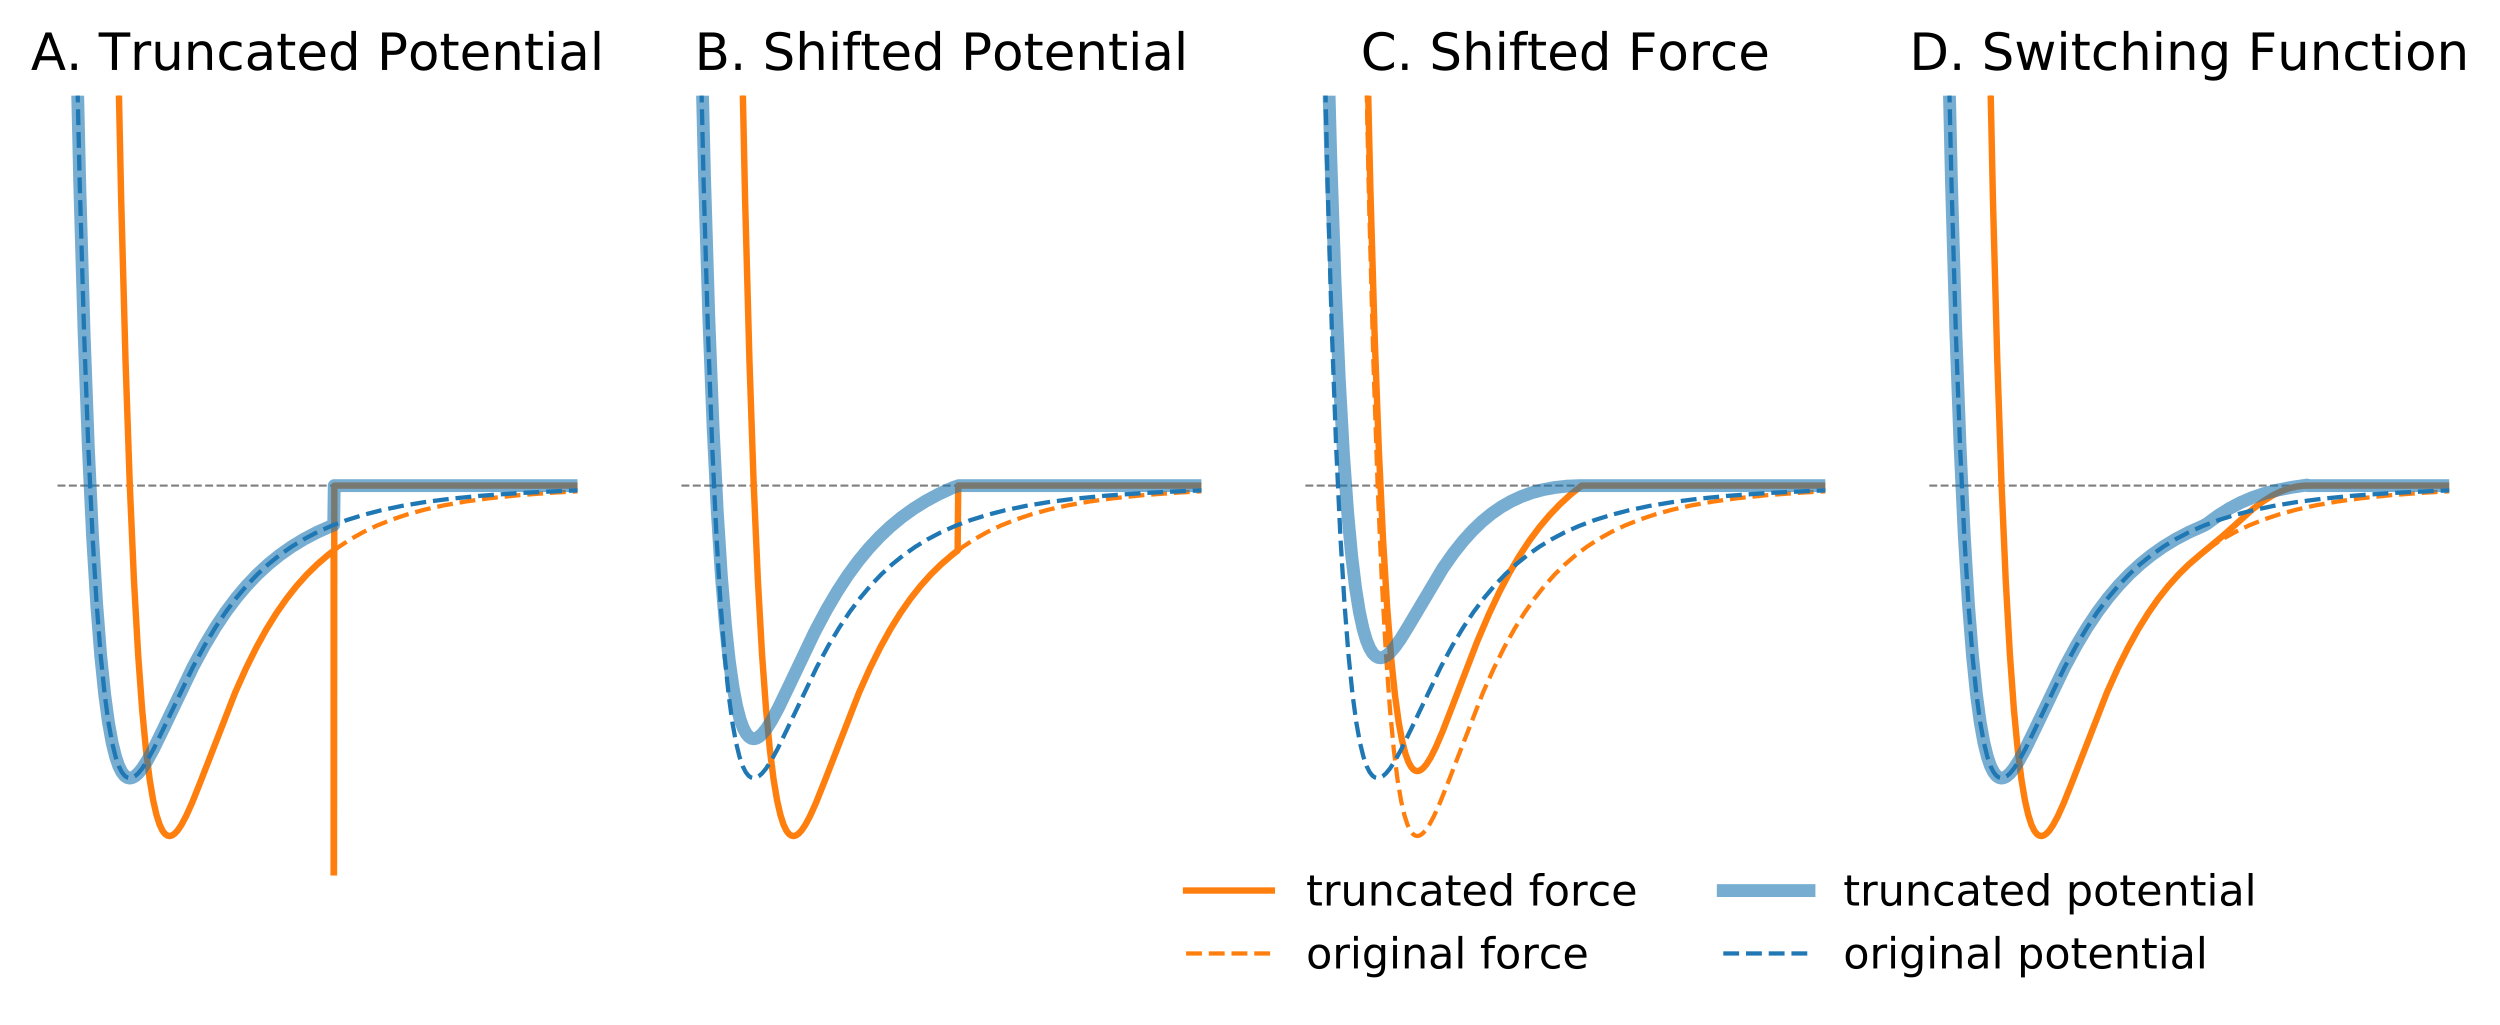 <?xml version="1.0" encoding="utf-8" standalone="no"?>
<!DOCTYPE svg PUBLIC "-//W3C//DTD SVG 1.1//EN"
  "http://www.w3.org/Graphics/SVG/1.1/DTD/svg11.dtd">
<!-- Created with matplotlib (https://matplotlib.org/) -->
<svg height="239.227pt" version="1.1" viewBox="0 0 583.266 239.227" width="583.266pt" xmlns="http://www.w3.org/2000/svg" xmlns:xlink="http://www.w3.org/1999/xlink">
 <defs>
  <style type="text/css">
*{stroke-linecap:butt;stroke-linejoin:round;}
  </style>
 </defs>
 <g id="figure_1">
  <g id="patch_1">
   <path d="M 0 239.227
L 583.266 239.227
L 583.266 0
L 0 0
z
" style="fill:#ffffff;"/>
  </g>
  <g id="axes_1">
   <g id="line2d_1">
    <path clip-path="url(#p5e2366d138)" d="M 13.42 113.296
L 134.724 113.296
" style="fill:none;stroke:#7f7f7f;stroke-dasharray:1.85,0.8;stroke-dashoffset:0;stroke-width:0.5;"/>
   </g>
   <g id="line2d_2">
    <path clip-path="url(#p5e2366d138)" d="M 27.255 -1
L 28.271 46.594
L 29.282 84.04
L 30.277 113.065
L 31.256 135.454
L 32.22 152.605
L 33.152 165.43
L 34.052 174.931
L 34.921 181.876
L 35.742 186.775
L 36.516 190.152
L 37.243 192.399
L 37.906 193.787
L 38.507 194.574
L 39.059 194.957
L 39.581 195.054
L 40.118 194.919
L 40.718 194.523
L 41.429 193.766
L 42.298 192.491
L 43.388 190.465
L 44.809 187.315
L 46.847 182.202
L 54.856 161.593
L 57.415 155.875
L 59.831 151.009
L 62.185 146.762
L 64.507 143.025
L 66.829 139.703
L 69.183 136.721
L 71.568 134.055
L 74.016 131.648
L 76.544 129.475
L 77.839 128.47
L 77.839 240.227
M 77.886 240.227
L 77.997 113.296
L 134.737 113.296
L 134.737 113.296
" style="fill:none;stroke:#ff7f0e;stroke-linecap:square;stroke-width:1.5;"/>
   </g>
   <g id="line2d_3">
    <path clip-path="url(#p5e2366d138)" d="M 27.255 -1
L 28.271 46.594
L 29.282 84.04
L 30.277 113.065
L 31.256 135.454
L 32.22 152.605
L 33.152 165.43
L 34.052 174.931
L 34.921 181.876
L 35.742 186.775
L 36.516 190.152
L 37.243 192.399
L 37.906 193.787
L 38.507 194.574
L 39.059 194.957
L 39.581 195.054
L 40.118 194.919
L 40.718 194.523
L 41.429 193.766
L 42.298 192.491
L 43.388 190.465
L 44.809 187.315
L 46.847 182.202
L 54.856 161.593
L 57.415 155.875
L 59.831 151.009
L 62.185 146.762
L 64.507 143.025
L 66.829 139.703
L 69.183 136.721
L 71.568 134.055
L 74.016 131.648
L 76.544 129.475
L 79.182 127.499
L 81.946 125.707
L 84.868 124.078
L 87.996 122.592
L 91.36 121.242
L 95.025 120.015
L 99.053 118.905
L 103.523 117.907
L 108.562 117.015
L 114.344 116.223
L 121.073 115.531
L 129.113 114.936
L 134.737 114.626
L 134.737 114.626
" style="fill:none;stroke:#ff7f0e;stroke-dasharray:3.7,1.6;stroke-dashoffset:0;"/>
   </g>
   <g id="line2d_4">
    <path clip-path="url(#p5e2366d138)" d="M 17.593 -1
L 18.603 42.904
L 19.614 77.578
L 20.609 104.407
L 21.589 125.092
L 22.552 140.954
L 23.5 153.023
L 24.416 161.971
L 25.301 168.533
L 26.154 173.267
L 26.96 176.546
L 27.718 178.751
L 28.413 180.138
L 29.06 180.966
L 29.661 181.391
L 30.229 181.529
L 30.814 181.439
L 31.461 181.104
L 32.22 180.445
L 33.136 179.335
L 34.289 177.566
L 35.805 174.797
L 38.048 170.187
L 44.999 155.647
L 47.7 150.648
L 50.227 146.428
L 52.691 142.741
L 55.124 139.496
L 57.572 136.595
L 60.068 133.98
L 62.627 131.621
L 65.265 129.491
L 68.014 127.556
L 70.904 125.793
L 73.969 124.185
L 77.254 122.715
L 77.855 122.471
L 77.981 113.296
L 134.737 113.296
L 134.737 113.296
" style="fill:none;stroke:#1f77b4;stroke-linecap:square;stroke-opacity:0.6;stroke-width:3;"/>
   </g>
   <g id="line2d_5">
    <path clip-path="url(#p5e2366d138)" d="M 17.593 -1
L 18.603 42.904
L 19.614 77.578
L 20.609 104.407
L 21.589 125.092
L 22.552 140.954
L 23.5 153.023
L 24.416 161.971
L 25.301 168.533
L 26.154 173.267
L 26.96 176.546
L 27.718 178.751
L 28.413 180.138
L 29.06 180.966
L 29.661 181.391
L 30.229 181.529
L 30.814 181.439
L 31.461 181.104
L 32.22 180.445
L 33.136 179.335
L 34.289 177.566
L 35.805 174.797
L 38.048 170.187
L 44.999 155.647
L 47.7 150.648
L 50.227 146.428
L 52.691 142.741
L 55.124 139.496
L 57.572 136.595
L 60.068 133.98
L 62.627 131.621
L 65.265 129.491
L 68.014 127.556
L 70.904 125.793
L 73.969 124.185
L 77.254 122.715
L 80.793 121.377
L 84.647 120.16
L 88.896 119.054
L 93.635 118.054
L 98.99 117.156
L 105.135 116.357
L 112.306 115.655
L 120.868 115.048
L 131.372 114.535
L 134.737 114.409
L 134.737 114.409
" style="fill:none;stroke:#1f77b4;stroke-dasharray:3.7,1.6;stroke-dashoffset:0;"/>
   </g>
   <g id="text_1">
    <!-- A. Truncated Potential -->
    <defs>
     <path d="M 34.188 63.188
L 20.797 26.906
L 47.609 26.906
z
M 28.609 72.906
L 39.797 72.906
L 67.578 0
L 57.328 0
L 50.688 18.703
L 17.828 18.703
L 11.188 0
L 0.781 0
z
" id="DejaVuSans-65"/>
     <path d="M 10.688 12.406
L 21 12.406
L 21 0
L 10.688 0
z
" id="DejaVuSans-46"/>
     <path id="DejaVuSans-32"/>
     <path d="M -0.297 72.906
L 61.375 72.906
L 61.375 64.594
L 35.5 64.594
L 35.5 0
L 25.594 0
L 25.594 64.594
L -0.297 64.594
z
" id="DejaVuSans-84"/>
     <path d="M 41.109 46.297
Q 39.594 47.172 37.812 47.578
Q 36.031 48 33.891 48
Q 26.266 48 22.188 43.047
Q 18.109 38.094 18.109 28.812
L 18.109 0
L 9.078 0
L 9.078 54.688
L 18.109 54.688
L 18.109 46.188
Q 20.953 51.172 25.484 53.578
Q 30.031 56 36.531 56
Q 37.453 56 38.578 55.875
Q 39.703 55.766 41.062 55.516
z
" id="DejaVuSans-114"/>
     <path d="M 8.5 21.578
L 8.5 54.688
L 17.484 54.688
L 17.484 21.922
Q 17.484 14.156 20.5 10.266
Q 23.531 6.391 29.594 6.391
Q 36.859 6.391 41.078 11.031
Q 45.312 15.672 45.312 23.688
L 45.312 54.688
L 54.297 54.688
L 54.297 0
L 45.312 0
L 45.312 8.406
Q 42.047 3.422 37.719 1
Q 33.406 -1.422 27.688 -1.422
Q 18.266 -1.422 13.375 4.438
Q 8.5 10.297 8.5 21.578
z
M 31.109 56
z
" id="DejaVuSans-117"/>
     <path d="M 54.891 33.016
L 54.891 0
L 45.906 0
L 45.906 32.719
Q 45.906 40.484 42.875 44.328
Q 39.844 48.188 33.797 48.188
Q 26.516 48.188 22.312 43.547
Q 18.109 38.922 18.109 30.906
L 18.109 0
L 9.078 0
L 9.078 54.688
L 18.109 54.688
L 18.109 46.188
Q 21.344 51.125 25.703 53.562
Q 30.078 56 35.797 56
Q 45.219 56 50.047 50.172
Q 54.891 44.344 54.891 33.016
z
" id="DejaVuSans-110"/>
     <path d="M 48.781 52.594
L 48.781 44.188
Q 44.969 46.297 41.141 47.344
Q 37.312 48.391 33.406 48.391
Q 24.656 48.391 19.812 42.844
Q 14.984 37.312 14.984 27.297
Q 14.984 17.281 19.812 11.734
Q 24.656 6.203 33.406 6.203
Q 37.312 6.203 41.141 7.25
Q 44.969 8.297 48.781 10.406
L 48.781 2.094
Q 45.016 0.344 40.984 -0.531
Q 36.969 -1.422 32.422 -1.422
Q 20.062 -1.422 12.781 6.344
Q 5.516 14.109 5.516 27.297
Q 5.516 40.672 12.859 48.328
Q 20.219 56 33.016 56
Q 37.156 56 41.109 55.141
Q 45.062 54.297 48.781 52.594
z
" id="DejaVuSans-99"/>
     <path d="M 34.281 27.484
Q 23.391 27.484 19.188 25
Q 14.984 22.516 14.984 16.5
Q 14.984 11.719 18.141 8.906
Q 21.297 6.109 26.703 6.109
Q 34.188 6.109 38.703 11.406
Q 43.219 16.703 43.219 25.484
L 43.219 27.484
z
M 52.203 31.203
L 52.203 0
L 43.219 0
L 43.219 8.297
Q 40.141 3.328 35.547 0.953
Q 30.953 -1.422 24.312 -1.422
Q 15.922 -1.422 10.953 3.297
Q 6 8.016 6 15.922
Q 6 25.141 12.172 29.828
Q 18.359 34.516 30.609 34.516
L 43.219 34.516
L 43.219 35.406
Q 43.219 41.609 39.141 45
Q 35.062 48.391 27.688 48.391
Q 23 48.391 18.547 47.266
Q 14.109 46.141 10.016 43.891
L 10.016 52.203
Q 14.938 54.109 19.578 55.047
Q 24.219 56 28.609 56
Q 40.484 56 46.344 49.844
Q 52.203 43.703 52.203 31.203
z
" id="DejaVuSans-97"/>
     <path d="M 18.312 70.219
L 18.312 54.688
L 36.812 54.688
L 36.812 47.703
L 18.312 47.703
L 18.312 18.016
Q 18.312 11.328 20.141 9.422
Q 21.969 7.516 27.594 7.516
L 36.812 7.516
L 36.812 0
L 27.594 0
Q 17.188 0 13.234 3.875
Q 9.281 7.766 9.281 18.016
L 9.281 47.703
L 2.688 47.703
L 2.688 54.688
L 9.281 54.688
L 9.281 70.219
z
" id="DejaVuSans-116"/>
     <path d="M 56.203 29.594
L 56.203 25.203
L 14.891 25.203
Q 15.484 15.922 20.484 11.062
Q 25.484 6.203 34.422 6.203
Q 39.594 6.203 44.453 7.469
Q 49.312 8.734 54.109 11.281
L 54.109 2.781
Q 49.266 0.734 44.188 -0.344
Q 39.109 -1.422 33.891 -1.422
Q 20.797 -1.422 13.156 6.188
Q 5.516 13.812 5.516 26.812
Q 5.516 40.234 12.766 48.109
Q 20.016 56 32.328 56
Q 43.359 56 49.781 48.891
Q 56.203 41.797 56.203 29.594
z
M 47.219 32.234
Q 47.125 39.594 43.094 43.984
Q 39.062 48.391 32.422 48.391
Q 24.906 48.391 20.391 44.141
Q 15.875 39.891 15.188 32.172
z
" id="DejaVuSans-101"/>
     <path d="M 45.406 46.391
L 45.406 75.984
L 54.391 75.984
L 54.391 0
L 45.406 0
L 45.406 8.203
Q 42.578 3.328 38.25 0.953
Q 33.938 -1.422 27.875 -1.422
Q 17.969 -1.422 11.734 6.484
Q 5.516 14.406 5.516 27.297
Q 5.516 40.188 11.734 48.094
Q 17.969 56 27.875 56
Q 33.938 56 38.25 53.625
Q 42.578 51.266 45.406 46.391
z
M 14.797 27.297
Q 14.797 17.391 18.875 11.75
Q 22.953 6.109 30.078 6.109
Q 37.203 6.109 41.297 11.75
Q 45.406 17.391 45.406 27.297
Q 45.406 37.203 41.297 42.844
Q 37.203 48.484 30.078 48.484
Q 22.953 48.484 18.875 42.844
Q 14.797 37.203 14.797 27.297
z
" id="DejaVuSans-100"/>
     <path d="M 19.672 64.797
L 19.672 37.406
L 32.078 37.406
Q 38.969 37.406 42.719 40.969
Q 46.484 44.531 46.484 51.125
Q 46.484 57.672 42.719 61.234
Q 38.969 64.797 32.078 64.797
z
M 9.812 72.906
L 32.078 72.906
Q 44.344 72.906 50.609 67.359
Q 56.891 61.812 56.891 51.125
Q 56.891 40.328 50.609 34.812
Q 44.344 29.297 32.078 29.297
L 19.672 29.297
L 19.672 0
L 9.812 0
z
" id="DejaVuSans-80"/>
     <path d="M 30.609 48.391
Q 23.391 48.391 19.188 42.75
Q 14.984 37.109 14.984 27.297
Q 14.984 17.484 19.156 11.844
Q 23.344 6.203 30.609 6.203
Q 37.797 6.203 41.984 11.859
Q 46.188 17.531 46.188 27.297
Q 46.188 37.016 41.984 42.703
Q 37.797 48.391 30.609 48.391
z
M 30.609 56
Q 42.328 56 49.016 48.375
Q 55.719 40.766 55.719 27.297
Q 55.719 13.875 49.016 6.219
Q 42.328 -1.422 30.609 -1.422
Q 18.844 -1.422 12.172 6.219
Q 5.516 13.875 5.516 27.297
Q 5.516 40.766 12.172 48.375
Q 18.844 56 30.609 56
z
" id="DejaVuSans-111"/>
     <path d="M 9.422 54.688
L 18.406 54.688
L 18.406 0
L 9.422 0
z
M 9.422 75.984
L 18.406 75.984
L 18.406 64.594
L 9.422 64.594
z
" id="DejaVuSans-105"/>
     <path d="M 9.422 75.984
L 18.406 75.984
L 18.406 0
L 9.422 0
z
" id="DejaVuSans-108"/>
    </defs>
    <g transform="translate(7.2 16.318)scale(0.12 -0.12)">
     <use xlink:href="#DejaVuSans-65"/>
     <use x="68.393" xlink:href="#DejaVuSans-46"/>
     <use x="100.18" xlink:href="#DejaVuSans-32"/>
     <use x="131.967" xlink:href="#DejaVuSans-84"/>
     <use x="192.832" xlink:href="#DejaVuSans-114"/>
     <use x="233.945" xlink:href="#DejaVuSans-117"/>
     <use x="297.324" xlink:href="#DejaVuSans-110"/>
     <use x="360.703" xlink:href="#DejaVuSans-99"/>
     <use x="415.684" xlink:href="#DejaVuSans-97"/>
     <use x="476.963" xlink:href="#DejaVuSans-116"/>
     <use x="516.172" xlink:href="#DejaVuSans-101"/>
     <use x="577.695" xlink:href="#DejaVuSans-100"/>
     <use x="641.172" xlink:href="#DejaVuSans-32"/>
     <use x="672.959" xlink:href="#DejaVuSans-80"/>
     <use x="733.215" xlink:href="#DejaVuSans-111"/>
     <use x="794.396" xlink:href="#DejaVuSans-116"/>
     <use x="833.605" xlink:href="#DejaVuSans-101"/>
     <use x="895.129" xlink:href="#DejaVuSans-110"/>
     <use x="958.508" xlink:href="#DejaVuSans-116"/>
     <use x="997.717" xlink:href="#DejaVuSans-105"/>
     <use x="1025.5" xlink:href="#DejaVuSans-97"/>
     <use x="1086.779" xlink:href="#DejaVuSans-108"/>
    </g>
   </g>
   <g id="legend_1"/>
  </g>
  <g id="axes_2">
   <g id="line2d_6">
    <path clip-path="url(#p79ee1aa57c)" d="M 158.985 113.296
L 280.289 113.296
" style="fill:none;stroke:#7f7f7f;stroke-dasharray:1.85,0.8;stroke-dashoffset:0;stroke-width:0.5;"/>
   </g>
   <g id="line2d_7">
    <path clip-path="url(#p79ee1aa57c)" d="M 172.82 -1
L 173.836 46.594
L 174.847 84.04
L 175.842 113.065
L 176.821 135.454
L 177.785 152.605
L 178.717 165.43
L 179.617 174.931
L 180.486 181.876
L 181.307 186.775
L 182.081 190.152
L 182.808 192.399
L 183.471 193.787
L 184.072 194.574
L 184.625 194.957
L 185.146 195.054
L 185.683 194.919
L 186.283 194.523
L 186.994 193.766
L 187.863 192.491
L 188.953 190.465
L 190.374 187.315
L 192.412 182.202
L 200.421 161.593
L 202.98 155.875
L 205.397 151.009
L 207.75 146.762
L 210.072 143.025
L 212.394 139.703
L 214.748 136.721
L 217.133 134.055
L 219.581 131.648
L 222.109 129.475
L 223.42 128.458
L 223.562 113.296
L 280.302 113.296
L 280.302 113.296
" style="fill:none;stroke:#ff7f0e;stroke-linecap:square;stroke-width:1.5;"/>
   </g>
   <g id="line2d_8">
    <path clip-path="url(#p79ee1aa57c)" d="M 172.82 -1
L 173.836 46.594
L 174.847 84.04
L 175.842 113.065
L 176.821 135.454
L 177.785 152.605
L 178.717 165.43
L 179.617 174.931
L 180.486 181.876
L 181.307 186.775
L 182.081 190.152
L 182.808 192.399
L 183.471 193.787
L 184.072 194.574
L 184.625 194.957
L 185.146 195.054
L 185.683 194.919
L 186.283 194.523
L 186.994 193.766
L 187.863 192.491
L 188.953 190.465
L 190.374 187.315
L 192.412 182.202
L 200.421 161.593
L 202.98 155.875
L 205.397 151.009
L 207.75 146.762
L 210.072 143.025
L 212.394 139.703
L 214.748 136.721
L 217.133 134.055
L 219.581 131.648
L 222.109 129.475
L 224.747 127.499
L 227.511 125.707
L 230.433 124.078
L 233.561 122.592
L 236.926 121.242
L 240.59 120.015
L 244.618 118.905
L 249.089 117.907
L 254.128 117.015
L 259.909 116.223
L 266.638 115.531
L 274.678 114.936
L 280.302 114.626
L 280.302 114.626
" style="fill:none;stroke:#ff7f0e;stroke-dasharray:3.7,1.6;stroke-dashoffset:0;"/>
   </g>
   <g id="line2d_9">
    <path clip-path="url(#p79ee1aa57c)" d="M 163.351 -1
L 164.358 40.883
L 165.369 74.032
L 166.364 99.648
L 167.344 119.367
L 168.307 134.457
L 169.239 145.741
L 170.155 154.24
L 171.024 160.35
L 171.861 164.755
L 172.651 167.801
L 173.394 169.841
L 174.089 171.14
L 174.72 171.885
L 175.305 172.256
L 175.874 172.362
L 176.458 172.243
L 177.121 171.868
L 177.895 171.159
L 178.843 169.969
L 180.028 168.102
L 181.608 165.164
L 184.04 160.108
L 190.058 147.468
L 192.807 142.292
L 195.35 137.966
L 197.814 134.204
L 200.247 130.889
L 202.695 127.925
L 205.175 125.268
L 207.719 122.867
L 210.341 120.697
L 213.073 118.724
L 215.933 116.933
L 218.965 115.297
L 222.204 113.804
L 223.673 113.296
L 280.302 113.296
L 280.302 113.296
" style="fill:none;stroke:#1f77b4;stroke-linecap:square;stroke-opacity:0.6;stroke-width:3;"/>
   </g>
   <g id="line2d_10">
    <path clip-path="url(#p79ee1aa57c)" d="M 163.159 -1
L 164.169 42.904
L 165.18 77.578
L 166.175 104.407
L 167.154 125.092
L 168.118 140.954
L 169.065 153.023
L 169.982 161.971
L 170.866 168.533
L 171.719 173.267
L 172.525 176.546
L 173.283 178.751
L 173.978 180.138
L 174.626 180.966
L 175.226 181.391
L 175.795 181.529
L 176.379 181.439
L 177.027 181.104
L 177.785 180.445
L 178.701 179.335
L 179.854 177.566
L 181.371 174.797
L 183.614 170.187
L 190.564 155.647
L 193.265 150.648
L 195.792 146.428
L 198.257 142.741
L 200.689 139.496
L 203.138 136.595
L 205.633 133.98
L 208.192 131.621
L 210.83 129.491
L 213.579 127.556
L 216.47 125.793
L 219.534 124.185
L 222.82 122.715
L 226.358 121.377
L 230.212 120.16
L 234.461 119.054
L 239.2 118.054
L 244.555 117.156
L 250.7 116.357
L 257.871 115.655
L 266.433 115.048
L 276.937 114.535
L 280.302 114.409
L 280.302 114.409
" style="fill:none;stroke:#1f77b4;stroke-dasharray:3.7,1.6;stroke-dashoffset:0;"/>
   </g>
   <g id="text_2">
    <!-- B. Shifted Potential -->
    <defs>
     <path d="M 19.672 34.812
L 19.672 8.109
L 35.5 8.109
Q 43.453 8.109 47.281 11.406
Q 51.125 14.703 51.125 21.484
Q 51.125 28.328 47.281 31.562
Q 43.453 34.812 35.5 34.812
z
M 19.672 64.797
L 19.672 42.828
L 34.281 42.828
Q 41.5 42.828 45.031 45.531
Q 48.578 48.25 48.578 53.812
Q 48.578 59.328 45.031 62.062
Q 41.5 64.797 34.281 64.797
z
M 9.812 72.906
L 35.016 72.906
Q 46.297 72.906 52.391 68.219
Q 58.5 63.531 58.5 54.891
Q 58.5 48.188 55.375 44.234
Q 52.25 40.281 46.188 39.312
Q 53.469 37.75 57.5 32.781
Q 61.531 27.828 61.531 20.406
Q 61.531 10.641 54.891 5.312
Q 48.25 0 35.984 0
L 9.812 0
z
" id="DejaVuSans-66"/>
     <path d="M 53.516 70.516
L 53.516 60.891
Q 47.906 63.578 42.922 64.891
Q 37.938 66.219 33.297 66.219
Q 25.25 66.219 20.875 63.094
Q 16.5 59.969 16.5 54.203
Q 16.5 49.359 19.406 46.891
Q 22.312 44.438 30.422 42.922
L 36.375 41.703
Q 47.406 39.594 52.656 34.297
Q 57.906 29 57.906 20.125
Q 57.906 9.516 50.797 4.047
Q 43.703 -1.422 29.984 -1.422
Q 24.812 -1.422 18.969 -0.25
Q 13.141 0.922 6.891 3.219
L 6.891 13.375
Q 12.891 10.016 18.656 8.297
Q 24.422 6.594 29.984 6.594
Q 38.422 6.594 43.016 9.906
Q 47.609 13.234 47.609 19.391
Q 47.609 24.75 44.312 27.781
Q 41.016 30.812 33.5 32.328
L 27.484 33.5
Q 16.453 35.688 11.516 40.375
Q 6.594 45.062 6.594 53.422
Q 6.594 63.094 13.406 68.656
Q 20.219 74.219 32.172 74.219
Q 37.312 74.219 42.625 73.281
Q 47.953 72.359 53.516 70.516
z
" id="DejaVuSans-83"/>
     <path d="M 54.891 33.016
L 54.891 0
L 45.906 0
L 45.906 32.719
Q 45.906 40.484 42.875 44.328
Q 39.844 48.188 33.797 48.188
Q 26.516 48.188 22.312 43.547
Q 18.109 38.922 18.109 30.906
L 18.109 0
L 9.078 0
L 9.078 75.984
L 18.109 75.984
L 18.109 46.188
Q 21.344 51.125 25.703 53.562
Q 30.078 56 35.797 56
Q 45.219 56 50.047 50.172
Q 54.891 44.344 54.891 33.016
z
" id="DejaVuSans-104"/>
     <path d="M 37.109 75.984
L 37.109 68.5
L 28.516 68.5
Q 23.688 68.5 21.797 66.547
Q 19.922 64.594 19.922 59.516
L 19.922 54.688
L 34.719 54.688
L 34.719 47.703
L 19.922 47.703
L 19.922 0
L 10.891 0
L 10.891 47.703
L 2.297 47.703
L 2.297 54.688
L 10.891 54.688
L 10.891 58.5
Q 10.891 67.625 15.141 71.797
Q 19.391 75.984 28.609 75.984
z
" id="DejaVuSans-102"/>
    </defs>
    <g transform="translate(162.061 16.318)scale(0.12 -0.12)">
     <use xlink:href="#DejaVuSans-66"/>
     <use x="68.604" xlink:href="#DejaVuSans-46"/>
     <use x="100.391" xlink:href="#DejaVuSans-32"/>
     <use x="132.178" xlink:href="#DejaVuSans-83"/>
     <use x="195.654" xlink:href="#DejaVuSans-104"/>
     <use x="259.033" xlink:href="#DejaVuSans-105"/>
     <use x="286.816" xlink:href="#DejaVuSans-102"/>
     <use x="322.006" xlink:href="#DejaVuSans-116"/>
     <use x="361.215" xlink:href="#DejaVuSans-101"/>
     <use x="422.738" xlink:href="#DejaVuSans-100"/>
     <use x="486.215" xlink:href="#DejaVuSans-32"/>
     <use x="518.002" xlink:href="#DejaVuSans-80"/>
     <use x="578.258" xlink:href="#DejaVuSans-111"/>
     <use x="639.439" xlink:href="#DejaVuSans-116"/>
     <use x="678.648" xlink:href="#DejaVuSans-101"/>
     <use x="740.172" xlink:href="#DejaVuSans-110"/>
     <use x="803.551" xlink:href="#DejaVuSans-116"/>
     <use x="842.76" xlink:href="#DejaVuSans-105"/>
     <use x="870.543" xlink:href="#DejaVuSans-97"/>
     <use x="931.822" xlink:href="#DejaVuSans-108"/>
    </g>
   </g>
   <g id="legend_2">
    <g id="line2d_11">
     <path d="M 276.72 207.769
L 296.72 207.769
" style="fill:none;stroke:#ff7f0e;stroke-linecap:square;stroke-width:1.5;"/>
    </g>
    <g id="line2d_12"/>
    <g id="text_3">
     <!-- truncated force -->
     <g transform="translate(304.72 211.269)scale(0.1 -0.1)">
      <use xlink:href="#DejaVuSans-116"/>
      <use x="39.209" xlink:href="#DejaVuSans-114"/>
      <use x="80.322" xlink:href="#DejaVuSans-117"/>
      <use x="143.701" xlink:href="#DejaVuSans-110"/>
      <use x="207.08" xlink:href="#DejaVuSans-99"/>
      <use x="262.061" xlink:href="#DejaVuSans-97"/>
      <use x="323.34" xlink:href="#DejaVuSans-116"/>
      <use x="362.549" xlink:href="#DejaVuSans-101"/>
      <use x="424.072" xlink:href="#DejaVuSans-100"/>
      <use x="487.549" xlink:href="#DejaVuSans-32"/>
      <use x="519.336" xlink:href="#DejaVuSans-102"/>
      <use x="554.541" xlink:href="#DejaVuSans-111"/>
      <use x="615.723" xlink:href="#DejaVuSans-114"/>
      <use x="656.805" xlink:href="#DejaVuSans-99"/>
      <use x="711.785" xlink:href="#DejaVuSans-101"/>
     </g>
    </g>
    <g id="line2d_13">
     <path d="M 276.72 222.447
L 296.72 222.447
" style="fill:none;stroke:#ff7f0e;stroke-dasharray:3.7,1.6;stroke-dashoffset:0;"/>
    </g>
    <g id="line2d_14"/>
    <g id="text_4">
     <!-- original force -->
     <defs>
      <path d="M 45.406 27.984
Q 45.406 37.75 41.375 43.109
Q 37.359 48.484 30.078 48.484
Q 22.859 48.484 18.828 43.109
Q 14.797 37.75 14.797 27.984
Q 14.797 18.266 18.828 12.891
Q 22.859 7.516 30.078 7.516
Q 37.359 7.516 41.375 12.891
Q 45.406 18.266 45.406 27.984
z
M 54.391 6.781
Q 54.391 -7.172 48.188 -13.984
Q 42 -20.797 29.203 -20.797
Q 24.469 -20.797 20.266 -20.094
Q 16.062 -19.391 12.109 -17.922
L 12.109 -9.188
Q 16.062 -11.328 19.922 -12.344
Q 23.781 -13.375 27.781 -13.375
Q 36.625 -13.375 41.016 -8.766
Q 45.406 -4.156 45.406 5.172
L 45.406 9.625
Q 42.625 4.781 38.281 2.391
Q 33.938 0 27.875 0
Q 17.828 0 11.672 7.656
Q 5.516 15.328 5.516 27.984
Q 5.516 40.672 11.672 48.328
Q 17.828 56 27.875 56
Q 33.938 56 38.281 53.609
Q 42.625 51.219 45.406 46.391
L 45.406 54.688
L 54.391 54.688
z
" id="DejaVuSans-103"/>
     </defs>
     <g transform="translate(304.72 225.947)scale(0.1 -0.1)">
      <use xlink:href="#DejaVuSans-111"/>
      <use x="61.182" xlink:href="#DejaVuSans-114"/>
      <use x="102.295" xlink:href="#DejaVuSans-105"/>
      <use x="130.078" xlink:href="#DejaVuSans-103"/>
      <use x="193.555" xlink:href="#DejaVuSans-105"/>
      <use x="221.338" xlink:href="#DejaVuSans-110"/>
      <use x="284.717" xlink:href="#DejaVuSans-97"/>
      <use x="345.996" xlink:href="#DejaVuSans-108"/>
      <use x="373.779" xlink:href="#DejaVuSans-32"/>
      <use x="405.566" xlink:href="#DejaVuSans-102"/>
      <use x="440.771" xlink:href="#DejaVuSans-111"/>
      <use x="501.953" xlink:href="#DejaVuSans-114"/>
      <use x="543.035" xlink:href="#DejaVuSans-99"/>
      <use x="598.016" xlink:href="#DejaVuSans-101"/>
     </g>
    </g>
    <g id="line2d_15">
     <path d="M 402.051 207.769
L 422.051 207.769
" style="fill:none;stroke:#1f77b4;stroke-linecap:square;stroke-opacity:0.6;stroke-width:3;"/>
    </g>
    <g id="line2d_16"/>
    <g id="text_5">
     <!-- truncated potential -->
     <defs>
      <path d="M 18.109 8.203
L 18.109 -20.797
L 9.078 -20.797
L 9.078 54.688
L 18.109 54.688
L 18.109 46.391
Q 20.953 51.266 25.266 53.625
Q 29.594 56 35.594 56
Q 45.562 56 51.781 48.094
Q 58.016 40.188 58.016 27.297
Q 58.016 14.406 51.781 6.484
Q 45.562 -1.422 35.594 -1.422
Q 29.594 -1.422 25.266 0.953
Q 20.953 3.328 18.109 8.203
z
M 48.688 27.297
Q 48.688 37.203 44.609 42.844
Q 40.531 48.484 33.406 48.484
Q 26.266 48.484 22.188 42.844
Q 18.109 37.203 18.109 27.297
Q 18.109 17.391 22.188 11.75
Q 26.266 6.109 33.406 6.109
Q 40.531 6.109 44.609 11.75
Q 48.688 17.391 48.688 27.297
z
" id="DejaVuSans-112"/>
     </defs>
     <g transform="translate(430.051 211.269)scale(0.1 -0.1)">
      <use xlink:href="#DejaVuSans-116"/>
      <use x="39.209" xlink:href="#DejaVuSans-114"/>
      <use x="80.322" xlink:href="#DejaVuSans-117"/>
      <use x="143.701" xlink:href="#DejaVuSans-110"/>
      <use x="207.08" xlink:href="#DejaVuSans-99"/>
      <use x="262.061" xlink:href="#DejaVuSans-97"/>
      <use x="323.34" xlink:href="#DejaVuSans-116"/>
      <use x="362.549" xlink:href="#DejaVuSans-101"/>
      <use x="424.072" xlink:href="#DejaVuSans-100"/>
      <use x="487.549" xlink:href="#DejaVuSans-32"/>
      <use x="519.336" xlink:href="#DejaVuSans-112"/>
      <use x="582.812" xlink:href="#DejaVuSans-111"/>
      <use x="643.994" xlink:href="#DejaVuSans-116"/>
      <use x="683.203" xlink:href="#DejaVuSans-101"/>
      <use x="744.727" xlink:href="#DejaVuSans-110"/>
      <use x="808.105" xlink:href="#DejaVuSans-116"/>
      <use x="847.314" xlink:href="#DejaVuSans-105"/>
      <use x="875.098" xlink:href="#DejaVuSans-97"/>
      <use x="936.377" xlink:href="#DejaVuSans-108"/>
     </g>
    </g>
    <g id="line2d_17">
     <path d="M 402.051 222.447
L 422.051 222.447
" style="fill:none;stroke:#1f77b4;stroke-dasharray:3.7,1.6;stroke-dashoffset:0;"/>
    </g>
    <g id="line2d_18"/>
    <g id="text_6">
     <!-- original potential -->
     <g transform="translate(430.051 225.947)scale(0.1 -0.1)">
      <use xlink:href="#DejaVuSans-111"/>
      <use x="61.182" xlink:href="#DejaVuSans-114"/>
      <use x="102.295" xlink:href="#DejaVuSans-105"/>
      <use x="130.078" xlink:href="#DejaVuSans-103"/>
      <use x="193.555" xlink:href="#DejaVuSans-105"/>
      <use x="221.338" xlink:href="#DejaVuSans-110"/>
      <use x="284.717" xlink:href="#DejaVuSans-97"/>
      <use x="345.996" xlink:href="#DejaVuSans-108"/>
      <use x="373.779" xlink:href="#DejaVuSans-32"/>
      <use x="405.566" xlink:href="#DejaVuSans-112"/>
      <use x="469.043" xlink:href="#DejaVuSans-111"/>
      <use x="530.225" xlink:href="#DejaVuSans-116"/>
      <use x="569.434" xlink:href="#DejaVuSans-101"/>
      <use x="630.957" xlink:href="#DejaVuSans-110"/>
      <use x="694.336" xlink:href="#DejaVuSans-116"/>
      <use x="733.545" xlink:href="#DejaVuSans-105"/>
      <use x="761.328" xlink:href="#DejaVuSans-97"/>
      <use x="822.607" xlink:href="#DejaVuSans-108"/>
     </g>
    </g>
   </g>
  </g>
  <g id="axes_3">
   <g id="line2d_19">
    <path clip-path="url(#p7b92ee16ef)" d="M 304.55 113.296
L 425.854 113.296
" style="fill:none;stroke:#7f7f7f;stroke-dasharray:1.85,0.8;stroke-dashoffset:0;stroke-width:0.5;"/>
   </g>
   <g id="line2d_20">
    <path clip-path="url(#p7b92ee16ef)" d="M 318.684 -1
L 319.701 43.501
L 320.712 78.39
L 321.707 105.37
L 322.687 126.12
L 323.634 141.727
L 324.566 153.561
L 325.467 162.274
L 326.32 168.492
L 327.141 172.923
L 327.899 175.878
L 328.61 177.813
L 329.258 178.976
L 329.842 179.603
L 330.379 179.87
L 330.901 179.883
L 331.454 179.662
L 332.085 179.153
L 332.844 178.238
L 333.776 176.741
L 334.96 174.387
L 336.54 170.713
L 339.004 164.343
L 344.628 149.703
L 347.329 143.372
L 349.793 138.148
L 352.162 133.634
L 354.5 129.652
L 356.822 126.131
L 359.16 122.986
L 361.529 120.17
L 363.946 117.639
L 366.442 115.348
L 369.001 113.299
L 369.617 113.296
L 425.867 113.296
L 425.867 113.296
" style="fill:none;stroke:#ff7f0e;stroke-linecap:square;stroke-width:1.5;"/>
   </g>
   <g id="line2d_21">
    <path clip-path="url(#p7b92ee16ef)" d="M 318.385 -1
L 319.401 46.594
L 320.412 84.04
L 321.407 113.065
L 322.387 135.454
L 323.35 152.605
L 324.282 165.43
L 325.182 174.931
L 326.051 181.876
L 326.873 186.775
L 327.647 190.152
L 328.373 192.399
L 329.037 193.787
L 329.637 194.574
L 330.19 194.957
L 330.711 195.054
L 331.248 194.919
L 331.848 194.523
L 332.559 193.766
L 333.428 192.491
L 334.518 190.465
L 335.94 187.315
L 337.977 182.202
L 345.986 161.593
L 348.545 155.875
L 350.962 151.009
L 353.315 146.762
L 355.637 143.025
L 357.959 139.703
L 360.313 136.721
L 362.698 134.055
L 365.147 131.648
L 367.674 129.475
L 370.312 127.499
L 373.076 125.707
L 375.999 124.078
L 379.126 122.592
L 382.491 121.242
L 386.156 120.015
L 390.184 118.905
L 394.654 117.907
L 399.693 117.015
L 405.474 116.223
L 412.203 115.531
L 420.244 114.936
L 425.867 114.626
L 425.867 114.626
" style="fill:none;stroke:#ff7f0e;stroke-dasharray:3.7,1.6;stroke-dashoffset:0;"/>
   </g>
   <g id="line2d_22">
    <path clip-path="url(#p7b92ee16ef)" d="M 309.459 -1
L 310.46 36.088
L 311.471 65.637
L 312.467 88.471
L 313.446 106.048
L 314.409 119.498
L 315.341 129.558
L 316.258 137.14
L 317.142 142.681
L 317.979 146.598
L 318.785 149.359
L 319.543 151.204
L 320.254 152.376
L 320.902 153.045
L 321.518 153.382
L 322.134 153.467
L 322.781 153.324
L 323.508 152.926
L 324.377 152.18
L 325.435 150.96
L 326.809 149.012
L 328.768 145.811
L 336.619 132.595
L 339.051 129.123
L 341.358 126.212
L 343.585 123.752
L 345.796 121.636
L 348.008 119.825
L 350.251 118.273
L 352.541 116.958
L 354.895 115.862
L 357.343 114.966
L 359.918 114.26
L 362.651 113.743
L 365.573 113.42
L 368.732 113.297
L 390.31 113.296
L 425.867 113.296
L 425.867 113.296
" style="fill:none;stroke:#1f77b4;stroke-linecap:square;stroke-opacity:0.6;stroke-width:3;"/>
   </g>
   <g id="line2d_23">
    <path clip-path="url(#p7b92ee16ef)" d="M 308.724 -1
L 309.734 42.904
L 310.745 77.578
L 311.74 104.407
L 312.719 125.092
L 313.683 140.954
L 314.631 153.023
L 315.547 161.971
L 316.431 168.533
L 317.284 173.267
L 318.09 176.546
L 318.848 178.751
L 319.543 180.138
L 320.191 180.966
L 320.791 181.391
L 321.36 181.529
L 321.944 181.439
L 322.592 181.104
L 323.35 180.445
L 324.266 179.335
L 325.419 177.566
L 326.936 174.797
L 329.179 170.187
L 336.129 155.647
L 338.83 150.648
L 341.358 146.428
L 343.822 142.741
L 346.255 139.496
L 348.703 136.595
L 351.199 133.98
L 353.758 131.621
L 356.396 129.491
L 359.144 127.556
L 362.035 125.793
L 365.099 124.185
L 368.385 122.715
L 371.923 121.377
L 375.778 120.16
L 380.027 119.054
L 384.766 118.054
L 390.12 117.156
L 396.265 116.357
L 403.437 115.655
L 411.998 115.048
L 422.503 114.535
L 425.867 114.409
L 425.867 114.409
" style="fill:none;stroke:#1f77b4;stroke-dasharray:3.7,1.6;stroke-dashoffset:0;"/>
   </g>
   <g id="text_7">
    <!-- C. Shifted Force -->
    <defs>
     <path d="M 64.406 67.281
L 64.406 56.891
Q 59.422 61.531 53.781 63.812
Q 48.141 66.109 41.797 66.109
Q 29.297 66.109 22.656 58.469
Q 16.016 50.828 16.016 36.375
Q 16.016 21.969 22.656 14.328
Q 29.297 6.688 41.797 6.688
Q 48.141 6.688 53.781 8.984
Q 59.422 11.281 64.406 15.922
L 64.406 5.609
Q 59.234 2.094 53.438 0.328
Q 47.656 -1.422 41.219 -1.422
Q 24.656 -1.422 15.125 8.703
Q 5.609 18.844 5.609 36.375
Q 5.609 53.953 15.125 64.078
Q 24.656 74.219 41.219 74.219
Q 47.75 74.219 53.531 72.484
Q 59.328 70.75 64.406 67.281
z
" id="DejaVuSans-67"/>
     <path d="M 9.812 72.906
L 51.703 72.906
L 51.703 64.594
L 19.672 64.594
L 19.672 43.109
L 48.578 43.109
L 48.578 34.812
L 19.672 34.812
L 19.672 0
L 9.812 0
z
" id="DejaVuSans-70"/>
    </defs>
    <g transform="translate(317.474 16.318)scale(0.12 -0.12)">
     <use xlink:href="#DejaVuSans-67"/>
     <use x="69.824" xlink:href="#DejaVuSans-46"/>
     <use x="101.611" xlink:href="#DejaVuSans-32"/>
     <use x="133.398" xlink:href="#DejaVuSans-83"/>
     <use x="196.875" xlink:href="#DejaVuSans-104"/>
     <use x="260.254" xlink:href="#DejaVuSans-105"/>
     <use x="288.037" xlink:href="#DejaVuSans-102"/>
     <use x="323.227" xlink:href="#DejaVuSans-116"/>
     <use x="362.436" xlink:href="#DejaVuSans-101"/>
     <use x="423.959" xlink:href="#DejaVuSans-100"/>
     <use x="487.436" xlink:href="#DejaVuSans-32"/>
     <use x="519.223" xlink:href="#DejaVuSans-70"/>
     <use x="576.695" xlink:href="#DejaVuSans-111"/>
     <use x="637.877" xlink:href="#DejaVuSans-114"/>
     <use x="678.959" xlink:href="#DejaVuSans-99"/>
     <use x="733.939" xlink:href="#DejaVuSans-101"/>
    </g>
   </g>
   <g id="legend_3"/>
  </g>
  <g id="axes_4">
   <g id="line2d_24">
    <path clip-path="url(#p2b5cabba16)" d="M 450.115 113.296
L 571.42 113.296
" style="fill:none;stroke:#7f7f7f;stroke-dasharray:1.85,0.8;stroke-dashoffset:0;stroke-width:0.5;"/>
   </g>
   <g id="line2d_25">
    <path clip-path="url(#p2b5cabba16)" d="M 463.95 -1
L 464.966 46.594
L 465.977 84.04
L 466.972 113.065
L 467.952 135.454
L 468.915 152.605
L 469.847 165.43
L 470.748 174.931
L 471.616 181.876
L 472.438 186.775
L 473.212 190.152
L 473.938 192.399
L 474.602 193.787
L 475.202 194.574
L 475.755 194.957
L 476.276 195.054
L 476.813 194.919
L 477.414 194.523
L 478.124 193.766
L 478.993 192.491
L 480.083 190.465
L 481.505 187.315
L 483.543 182.202
L 491.551 161.593
L 494.11 155.875
L 496.527 151.009
L 498.881 146.762
L 501.203 143.025
L 503.525 139.703
L 505.878 136.721
L 508.264 134.055
L 510.712 131.648
L 513.239 129.475
L 518.531 125.085
L 525.687 118.69
L 528.135 116.872
L 530.283 115.546
L 532.274 114.574
L 534.153 113.9
L 535.97 113.484
L 537.739 113.306
L 541.025 113.296
L 571.432 113.296
L 571.432 113.296
" style="fill:none;stroke:#ff7f0e;stroke-linecap:square;stroke-width:1.5;"/>
   </g>
   <g id="line2d_26">
    <path clip-path="url(#p2b5cabba16)" d="M 463.95 -1
L 464.966 46.594
L 465.977 84.04
L 466.972 113.065
L 467.952 135.454
L 468.915 152.605
L 469.847 165.43
L 470.748 174.931
L 471.616 181.876
L 472.438 186.775
L 473.212 190.152
L 473.938 192.399
L 474.602 193.787
L 475.202 194.574
L 475.755 194.957
L 476.276 195.054
L 476.813 194.919
L 477.414 194.523
L 478.124 193.766
L 478.993 192.491
L 480.083 190.465
L 481.505 187.315
L 483.543 182.202
L 491.551 161.593
L 494.11 155.875
L 496.527 151.009
L 498.881 146.762
L 501.203 143.025
L 503.525 139.703
L 505.878 136.721
L 508.264 134.055
L 510.712 131.648
L 513.239 129.475
L 515.877 127.499
L 518.642 125.707
L 521.564 124.078
L 524.692 122.592
L 528.056 121.242
L 531.721 120.015
L 535.749 118.905
L 540.219 117.907
L 545.258 117.015
L 551.04 116.223
L 557.769 115.531
L 565.809 114.936
L 571.432 114.626
L 571.432 114.626
" style="fill:none;stroke:#ff7f0e;stroke-dasharray:3.7,1.6;stroke-dashoffset:0;"/>
   </g>
   <g id="line2d_27">
    <path clip-path="url(#p2b5cabba16)" d="M 454.289 -1
L 455.299 42.904
L 456.31 77.578
L 457.305 104.407
L 458.284 125.092
L 459.248 140.954
L 460.196 153.023
L 461.112 161.971
L 461.997 168.533
L 462.85 173.267
L 463.655 176.546
L 464.413 178.751
L 465.108 180.138
L 465.756 180.966
L 466.356 181.391
L 466.925 181.529
L 467.509 181.439
L 468.157 181.104
L 468.915 180.445
L 469.831 179.335
L 470.985 177.566
L 472.501 174.797
L 474.744 170.187
L 481.694 155.647
L 484.396 150.648
L 486.923 146.428
L 489.387 142.741
L 491.82 139.496
L 494.268 136.595
L 496.764 133.98
L 499.323 131.621
L 501.961 129.491
L 504.709 127.556
L 507.6 125.793
L 510.665 124.185
L 513.95 122.715
L 514.866 122.22
L 517.52 120.272
L 520.111 118.644
L 522.701 117.277
L 525.339 116.137
L 528.103 115.185
L 531.121 114.384
L 534.596 113.7
L 538.245 113.16
L 538.371 113.296
L 571.432 113.296
L 571.432 113.296
" style="fill:none;stroke:#1f77b4;stroke-linecap:square;stroke-opacity:0.6;stroke-width:3;"/>
   </g>
   <g id="line2d_28">
    <path clip-path="url(#p2b5cabba16)" d="M 454.289 -1
L 455.299 42.904
L 456.31 77.578
L 457.305 104.407
L 458.284 125.092
L 459.248 140.954
L 460.196 153.023
L 461.112 161.971
L 461.997 168.533
L 462.85 173.267
L 463.655 176.546
L 464.413 178.751
L 465.108 180.138
L 465.756 180.966
L 466.356 181.391
L 466.925 181.529
L 467.509 181.439
L 468.157 181.104
L 468.915 180.445
L 469.831 179.335
L 470.985 177.566
L 472.501 174.797
L 474.744 170.187
L 481.694 155.647
L 484.396 150.648
L 486.923 146.428
L 489.387 142.741
L 491.82 139.496
L 494.268 136.595
L 496.764 133.98
L 499.323 131.621
L 501.961 129.491
L 504.709 127.556
L 507.6 125.793
L 510.665 124.185
L 513.95 122.715
L 517.488 121.377
L 521.343 120.16
L 525.592 119.054
L 530.331 118.054
L 535.686 117.156
L 541.83 116.357
L 549.002 115.655
L 557.563 115.048
L 568.068 114.535
L 571.432 114.409
L 571.432 114.409
" style="fill:none;stroke:#1f77b4;stroke-dasharray:3.7,1.6;stroke-dashoffset:0;"/>
   </g>
   <g id="text_8">
    <!-- D. Switching Function -->
    <defs>
     <path d="M 19.672 64.797
L 19.672 8.109
L 31.594 8.109
Q 46.688 8.109 53.688 14.938
Q 60.688 21.781 60.688 36.531
Q 60.688 51.172 53.688 57.984
Q 46.688 64.797 31.594 64.797
z
M 9.812 72.906
L 30.078 72.906
Q 51.266 72.906 61.172 64.094
Q 71.094 55.281 71.094 36.531
Q 71.094 17.672 61.125 8.828
Q 51.172 0 30.078 0
L 9.812 0
z
" id="DejaVuSans-68"/>
     <path d="M 4.203 54.688
L 13.188 54.688
L 24.422 12.016
L 35.594 54.688
L 46.188 54.688
L 57.422 12.016
L 68.609 54.688
L 77.594 54.688
L 63.281 0
L 52.688 0
L 40.922 44.828
L 29.109 0
L 18.5 0
z
" id="DejaVuSans-119"/>
    </defs>
    <g transform="translate(445.469 16.318)scale(0.12 -0.12)">
     <use xlink:href="#DejaVuSans-68"/>
     <use x="77.002" xlink:href="#DejaVuSans-46"/>
     <use x="108.789" xlink:href="#DejaVuSans-32"/>
     <use x="140.576" xlink:href="#DejaVuSans-83"/>
     <use x="204.053" xlink:href="#DejaVuSans-119"/>
     <use x="285.84" xlink:href="#DejaVuSans-105"/>
     <use x="313.623" xlink:href="#DejaVuSans-116"/>
     <use x="352.832" xlink:href="#DejaVuSans-99"/>
     <use x="407.812" xlink:href="#DejaVuSans-104"/>
     <use x="471.191" xlink:href="#DejaVuSans-105"/>
     <use x="498.975" xlink:href="#DejaVuSans-110"/>
     <use x="562.354" xlink:href="#DejaVuSans-103"/>
     <use x="625.83" xlink:href="#DejaVuSans-32"/>
     <use x="657.617" xlink:href="#DejaVuSans-70"/>
     <use x="715.059" xlink:href="#DejaVuSans-117"/>
     <use x="778.438" xlink:href="#DejaVuSans-110"/>
     <use x="841.816" xlink:href="#DejaVuSans-99"/>
     <use x="896.797" xlink:href="#DejaVuSans-116"/>
     <use x="936.006" xlink:href="#DejaVuSans-105"/>
     <use x="963.789" xlink:href="#DejaVuSans-111"/>
     <use x="1024.971" xlink:href="#DejaVuSans-110"/>
    </g>
   </g>
  </g>
 </g>
 <defs>
  <clipPath id="p5e2366d138">
   <rect height="181.957" width="121.304" x="13.42" y="22.318"/>
  </clipPath>
  <clipPath id="p79ee1aa57c">
   <rect height="181.957" width="121.304" x="158.985" y="22.318"/>
  </clipPath>
  <clipPath id="p7b92ee16ef">
   <rect height="181.957" width="121.304" x="304.55" y="22.318"/>
  </clipPath>
  <clipPath id="p2b5cabba16">
   <rect height="181.957" width="121.304" x="450.115" y="22.318"/>
  </clipPath>
 </defs>
</svg>
